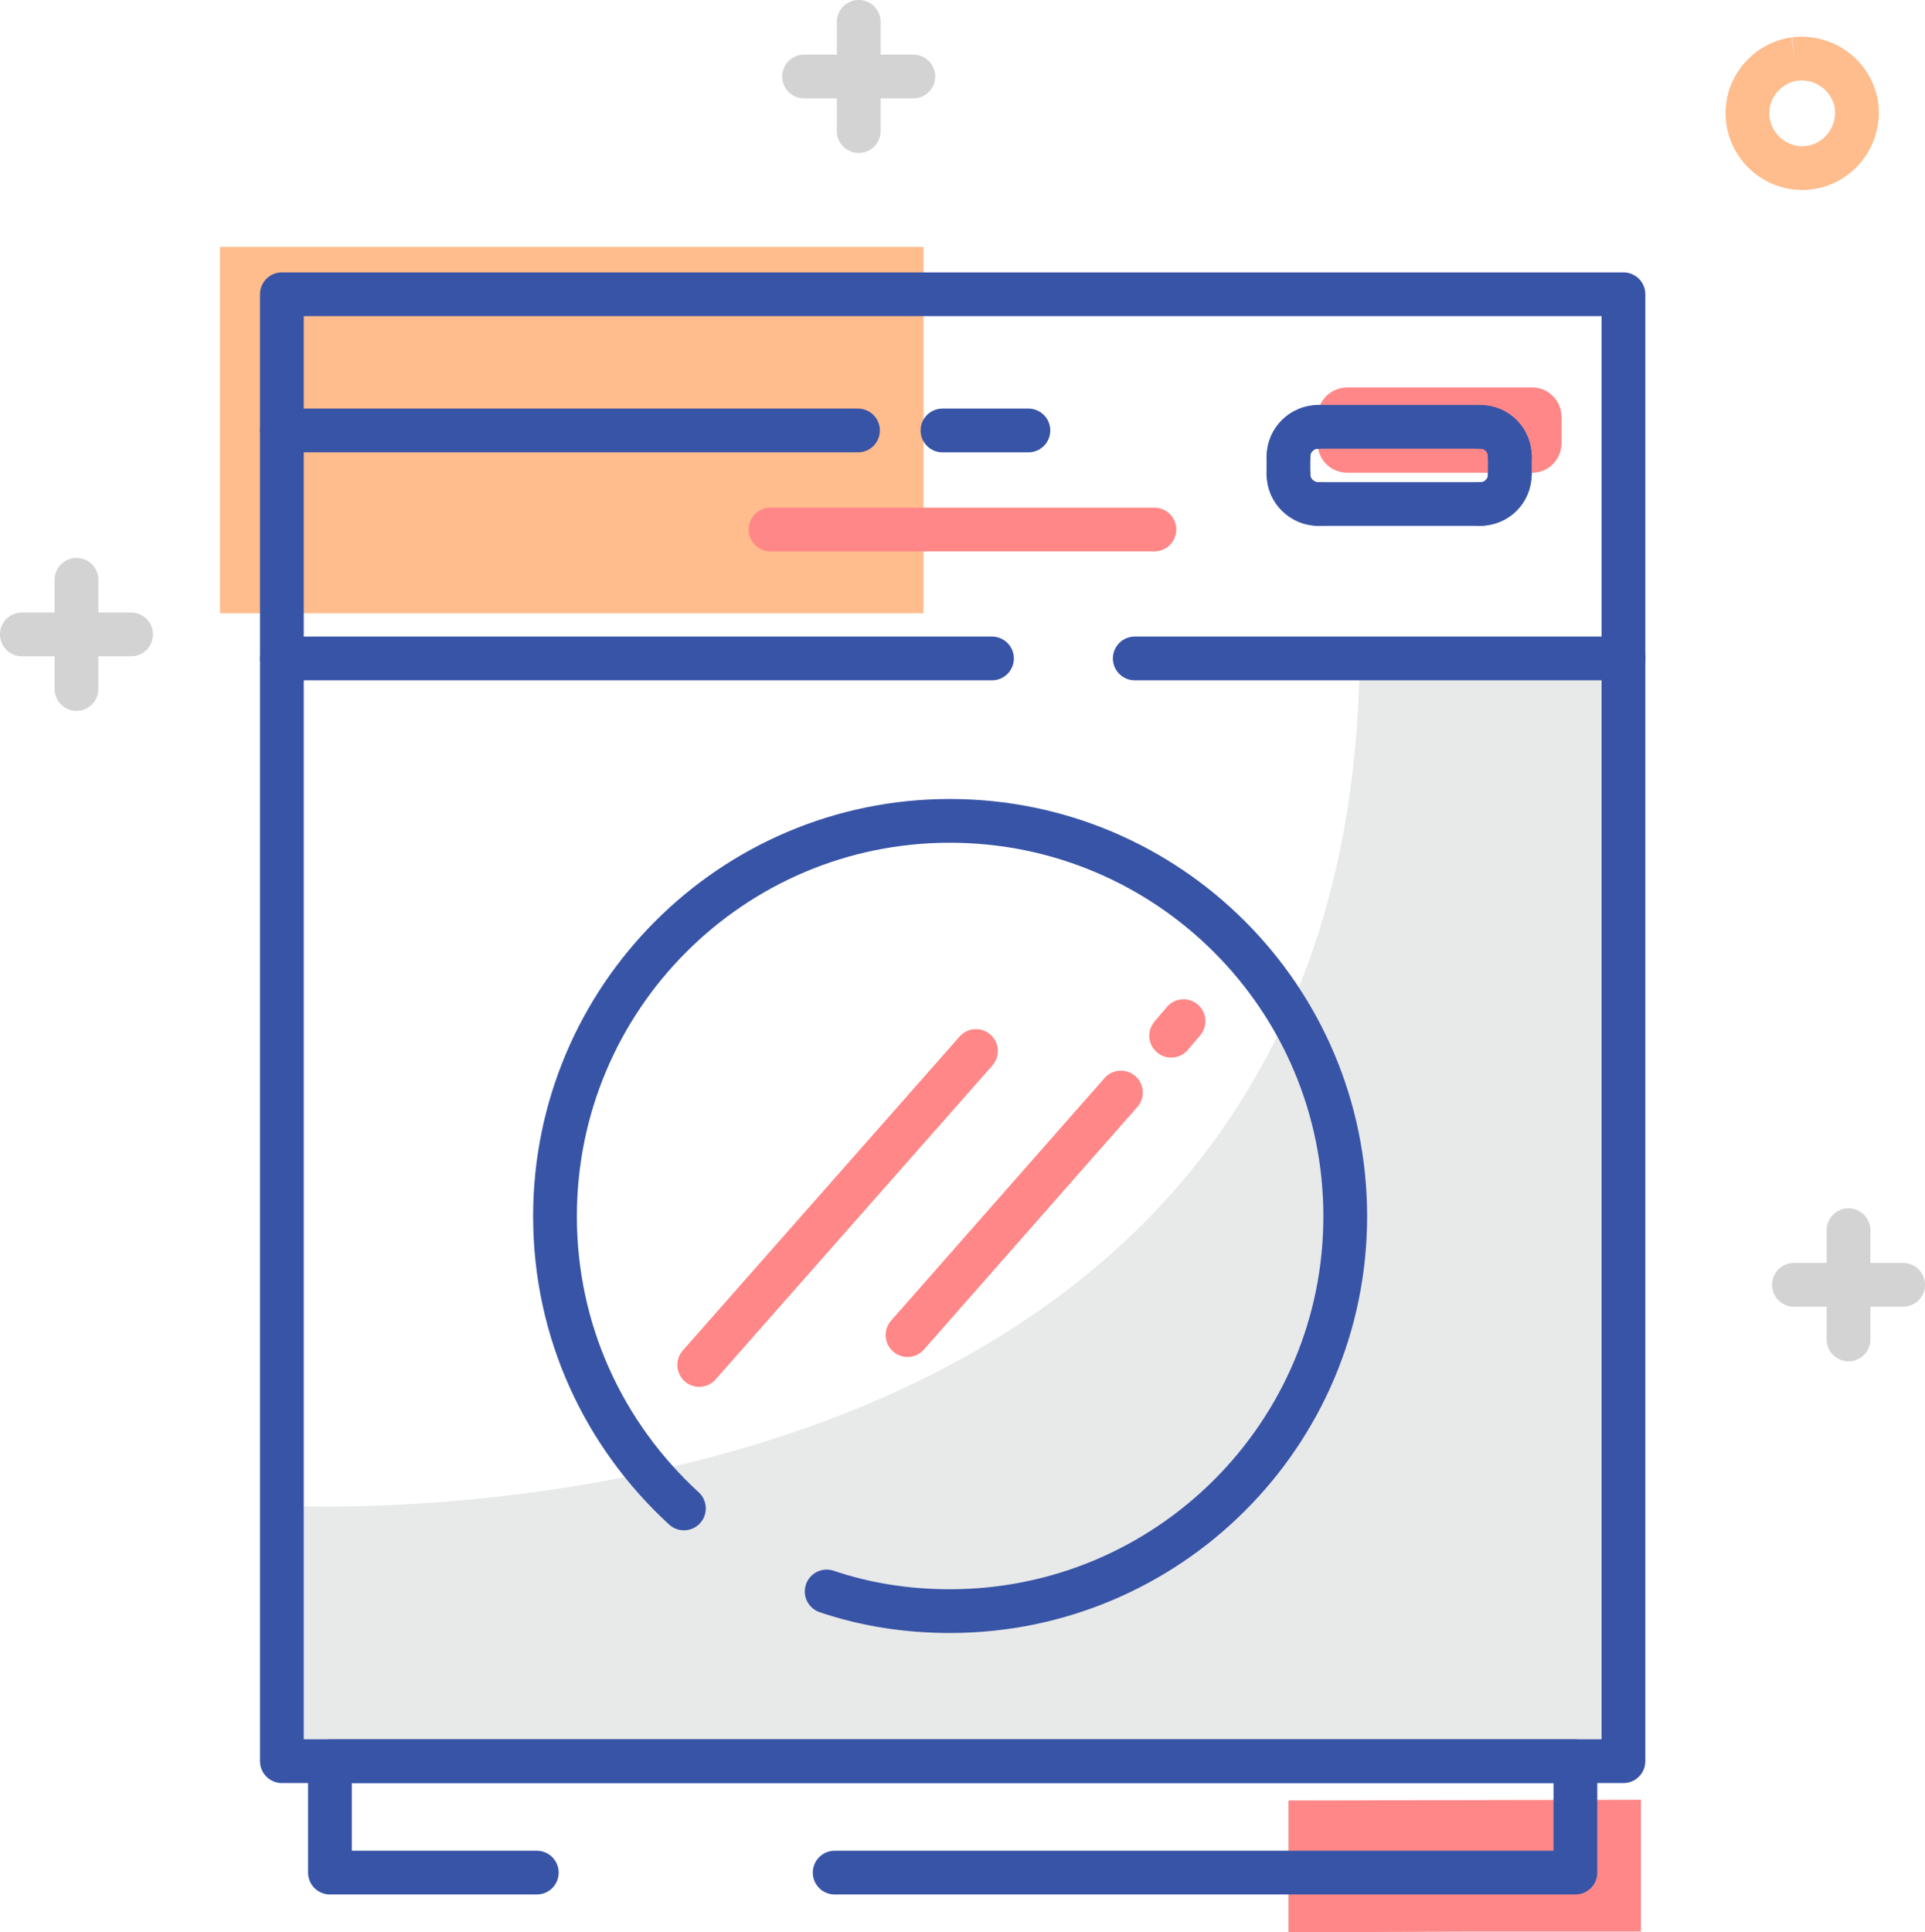 <?xml version="1.0" encoding="UTF-8"?>
<!DOCTYPE svg PUBLIC "-//W3C//DTD SVG 1.1//EN" "http://www.w3.org/Graphics/SVG/1.1/DTD/svg11.dtd">
<!-- Creator: CorelDRAW X7 -->
<svg xmlns="http://www.w3.org/2000/svg" xml:space="preserve" width="1.589in" height="1.595in" version="1.1" style="shape-rendering:geometricPrecision; text-rendering:geometricPrecision; image-rendering:optimizeQuality; fill-rule:evenodd; clip-rule:evenodd"
viewBox="0 0 2643 2653"
 xmlns:xlink="http://www.w3.org/1999/xlink">
 <defs>
  <style type="text/css">
   <![CDATA[
    .str3 {stroke:#FFBC8C;stroke-width:60.069}
    .str0 {stroke:#3854A7;stroke-width:60.069;stroke-linecap:round;stroke-linejoin:round}
    .str2 {stroke:lightgrey;stroke-width:60.069;stroke-linecap:round;stroke-linejoin:round}
    .str1 {stroke:#FF8787;stroke-width:60.069;stroke-linecap:round;stroke-linejoin:round}
    .fil3 {fill:none;fill-rule:nonzero}
    .fil2 {fill:#E8E9E9;fill-rule:nonzero}
    .fil0 {fill:#FF8787;fill-rule:nonzero}
    .fil1 {fill:#FFBC8C;fill-rule:nonzero}
   ]]>
  </style>
 </defs>
 <g id="__x0023_Layer_x0020_1">
  <polygon class="fil0" points="2154,2652 2253,2652 2253,2471 1769,2472 1769,2653 2011,2652 "/>
  <polygon class="fil1" points="1268,842 302,842 302,339 1268,339 "/>
  <path class="fil2" d="M1867 886l362 0 0 1542 -1842 0 0 -361c0,0 1480,90 1480,-1181z"/>
  <polyline class="fil3 str0" points="737,2571 453,2571 453,2418 2163,2418 2163,2571 1146,2571 "/>
  <polygon class="fil3 str0" points="387,2418 2151,2418 2229,2418 2229,404 387,404 "/>
  <line class="fil3 str1" x1="1058" y1="727" x2="1585" y2= "727" />
  <line class="fil3 str0" x1="387" y1="591" x2="1178" y2= "591" />
  <line class="fil3 str0" x1="387" y1="904" x2="1362" y2= "904" />
  <line class="fil3 str0" x1="2229" y1="904" x2="1558" y2= "904" />
  <line class="fil3 str0" x1="1294" y1="591" x2="1412" y2= "591" />
  <g id="_2381473299024">
   <line class="fil3 str2" x1="105" y1="796" x2="105" y2= "946" />
   <line class="fil3 str2" x1="180" y1="871" x2="30" y2= "871" />
  </g>
  <g id="_2381473300400">
   <line class="fil3 str2" x1="2538" y1="1689" x2="2538" y2= "1839" />
   <line class="fil3 str2" x1="2613" y1="1764" x2="2463" y2= "1764" />
  </g>
  <g id="_2381473300624">
   <line class="fil3 str2" x1="1179" y1="30" x2="1179" y2= "180" />
   <line class="fil3 str2" x1="1254" y1="105" x2="1104" y2= "105" />
  </g>
  <path class="fil3 str3" d="M2464 81c41,-5 79,23 85,64 5,41 -23,79 -64,85 -41,6 -79,-23 -85,-64 -6,-41 23,-79 64,-85"/>
  <g id="_2381473301584">
   <line class="fil3 str1" x1="960" y1="1874" x2="1340" y2= "1443" />
   <line class="fil3 str1" x1="1608" y1="1422" x2="1625" y2= "1402" />
   <line class="fil3 str1" x1="1246" y1="1833" x2="1539" y2= "1500" />
  </g>
  <path class="fil3 str0" d="M939 2071c-109,-100 -177,-242 -177,-401 0,-300 243,-543 542,-543 300,0 543,243 543,543 0,299 -243,542 -543,542 -59,0 -116,-9 -169,-27"/>
  <path class="fil0" d="M2104 649l-254 0c-23,0 -41,-18 -41,-41l0 -35c0,-23 18,-41 41,-41l254 0c22,0 40,18 40,41l0 35c0,23 -18,41 -40,41z"/>
  <line class="fil3 str0" x1="2032" y1="692" x2="1810" y2= "692" />
  <path class="fil3 str0" d="M1810 692c-22,0 -41,-18 -41,-41"/>
  <line class="fil3 str0" x1="1769" y1="651" x2="1769" y2= "627" />
  <path class="fil3 str0" d="M1769 627c0,-23 19,-41 41,-41"/>
  <line class="fil3 str0" x1="1810" y1="586" x2="2032" y2= "586" />
  <path class="fil3 str0" d="M2032 586c23,0 41,18 41,41"/>
  <line class="fil3 str0" x1="2073" y1="627" x2="2073" y2= "651" />
  <path class="fil3 str0" d="M2073 651c0,23 -18,41 -41,41"/>
 </g>
</svg>
